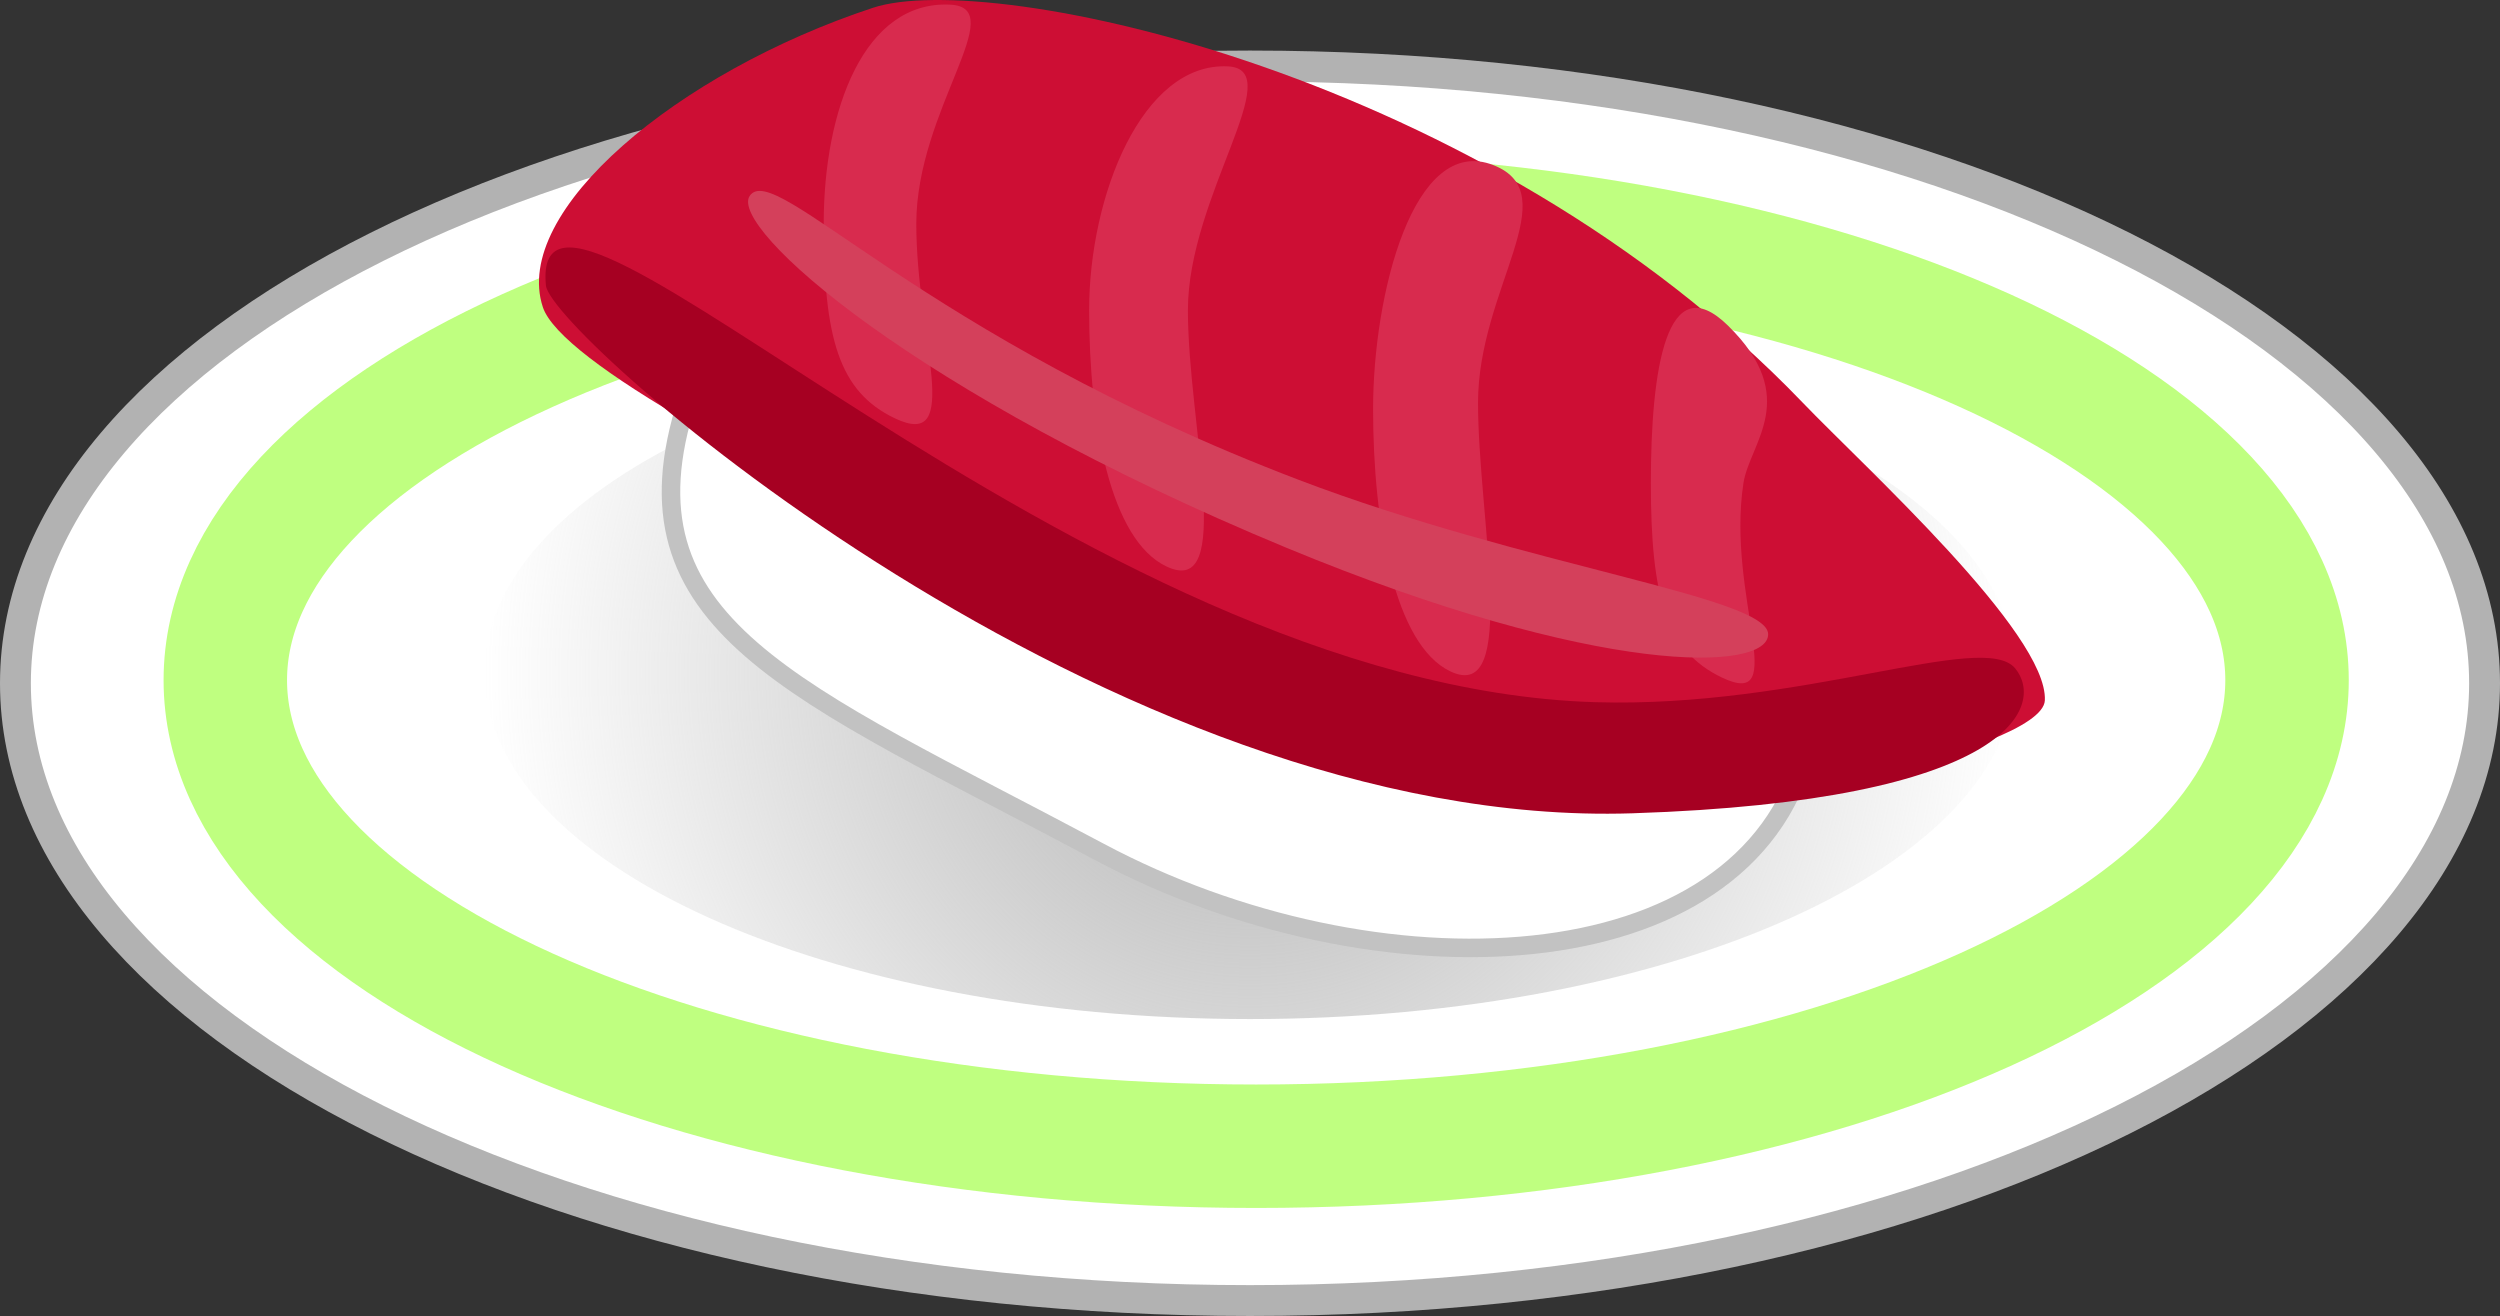 <svg version="1.1" xmlns="http://www.w3.org/2000/svg" xmlns:xlink="http://www.w3.org/1999/xlink" width="202.5" height="106.595" viewBox="0,0,202.5,106.595"><rect x="0" y="0" width="202.5" height="106.595" fill="#333333" stroke="none"/><defs><radialGradient cx="240.059" cy="203.105" r="62" gradientUnits="userSpaceOnUse" id="color-1"><stop offset="0" stop-color="#b2b2b2"/><stop offset="1" stop-color="#b2b2b2" stop-opacity="0"/></radialGradient></defs><g transform="translate(-138.809,-148.592)"><g data-paper-data="{&quot;isPaintingLayer&quot;:true}" fill="none" fill-rule="nonzero" stroke="none" stroke-width="none" stroke-linecap="butt" stroke-linejoin="miter" stroke-miterlimit="10" stroke-dasharray="" stroke-dashoffset="0" font-family="none" font-weight="none" font-size="none" text-anchor="none" style="mix-blend-mode: normal"><g data-paper-data="{&quot;origPos&quot;:null}"><path d="M340.059,203.937c0,27.614 -44.772,50 -100,50c-55.228,0 -100,-22.386 -100,-50c0,-27.614 44.772,-50 100,-50c55.228,0 100,22.386 100,50z" data-paper-data="{&quot;origPos&quot;:null}" fill="#ffffff" stroke="#b2b2b2" stroke-width="2.5"/><path d="M302.059,203.105c0,15.481 -27.758,28.03 -62,28.03c-34.242,0 -62,-12.549 -62,-28.03c0,-15.481 27.758,-28.03 62,-28.03c34.242,0 62,12.549 62,28.03z" data-paper-data="{&quot;origPos&quot;:null}" fill="url(#color-1)" stroke="none" stroke-width="0"/><path d="M324.059,203.687c0,20.849 -37.384,37.75 -83.5,37.75c-46.116,0 -83.5,-16.901 -83.5,-37.75c0,-20.849 37.384,-37.75 83.5,-37.75c46.116,0 83.5,16.901 83.5,37.75z" data-paper-data="{&quot;origPos&quot;:null}" fill="none" stroke="#bfff80" stroke-width="10"/></g><path d="M285.089,209.419c-4.934,19.031 -34.882,20.087 -57.2,8.192c-24.799,-13.217 -39.324,-18.341 -33.418,-36.592c5.853,-18.086 22.882,-20.087 49.7,-11.692c26.818,8.395 46.74,17.636 40.918,40.092z" data-paper-data="{&quot;origPos&quot;:null,&quot;origRot&quot;:0}" fill="#ffffff" stroke="#c2c2c2" stroke-width="1.5"/><path d="M182.779,173.469c-2.558,-7.758 10.883,-19.019 26.75,-24.25c9.5,-3.132 49.561,5.17 75.291,31.979c5.017,5.228 19.882,18.702 19.622,24.13c-0.198,4.133 -27.81,9.879 -37.034,8.099c-16.651,-3.213 -81.731,-31.17 -84.629,-39.958z" data-paper-data="{&quot;origPos&quot;:null}" fill="#cd0e34" stroke="none" stroke-width="0"/><path d="M302.029,202.719c2.5,3.004 -0.25,10.75 -31,11.75c-42.227,1.373 -87.614,-38.765 -88,-42.75c-1.5,-15.504 42.769,32.489 85,33.75c16.75,0.5 31.439,-5.828 34,-2.75z" data-paper-data="{&quot;origPos&quot;:null}" fill="#a60022" stroke="none" stroke-width="0"/><g data-paper-data="{&quot;origPos&quot;:null}" fill="#d82b4e" stroke="none" stroke-width="0"><path d="M213.029,166.719c0,9.251 3.864,18.435 -1.75,15.75c-4.524,-2.164 -5.75,-6.499 -5.75,-15.75c0,-9.251 3.289,-18.099 10.25,-17.75c4.943,0.248 -2.75,8.499 -2.75,17.75z" data-paper-data="{&quot;origPos&quot;:null}"/><path d="M235.029,173.719c0,9.251 3.864,23.435 -1.75,20.75c-4.524,-2.164 -6.25,-11.499 -6.25,-20.75c0,-9.251 4.289,-20.099 11.25,-19.75c4.943,0.248 -3.25,10.499 -3.25,19.75z" data-paper-data="{&quot;origPos&quot;:null}"/><path d="M258.529,181.219c0,9.251 3.364,24.435 -2.25,21.75c-4.524,-2.164 -6.25,-11.999 -6.25,-21.25c0,-9.251 3.265,-22.305 9.75,-19.75c5.961,2.349 -1.25,9.999 -1.25,19.25z" data-paper-data="{&quot;origPos&quot;:null}"/><path d="M280.029,187.719c-1.406,9.143 3.864,18.435 -1.75,15.75c-4.524,-2.164 -5.75,-6.499 -5.75,-15.75c0,-9.251 1.275,-17.631 6.25,-12.75c5.961,5.849 1.75,9.499 1.25,12.75z" data-paper-data="{&quot;origPos&quot;:null}"/></g><path d="M282.029,199.969c0,3.038 -13.639,3.5 -39,-7c-30.362,-12.57 -45.17,-25.963 -43.5,-28.5c2,-3.038 13.795,11.294 44.5,23c18.361,7 38,9.462 38,12.5z" data-paper-data="{&quot;origPos&quot;:null}" fill="#d4405b" stroke="none" stroke-width="0"/></g></g></svg>